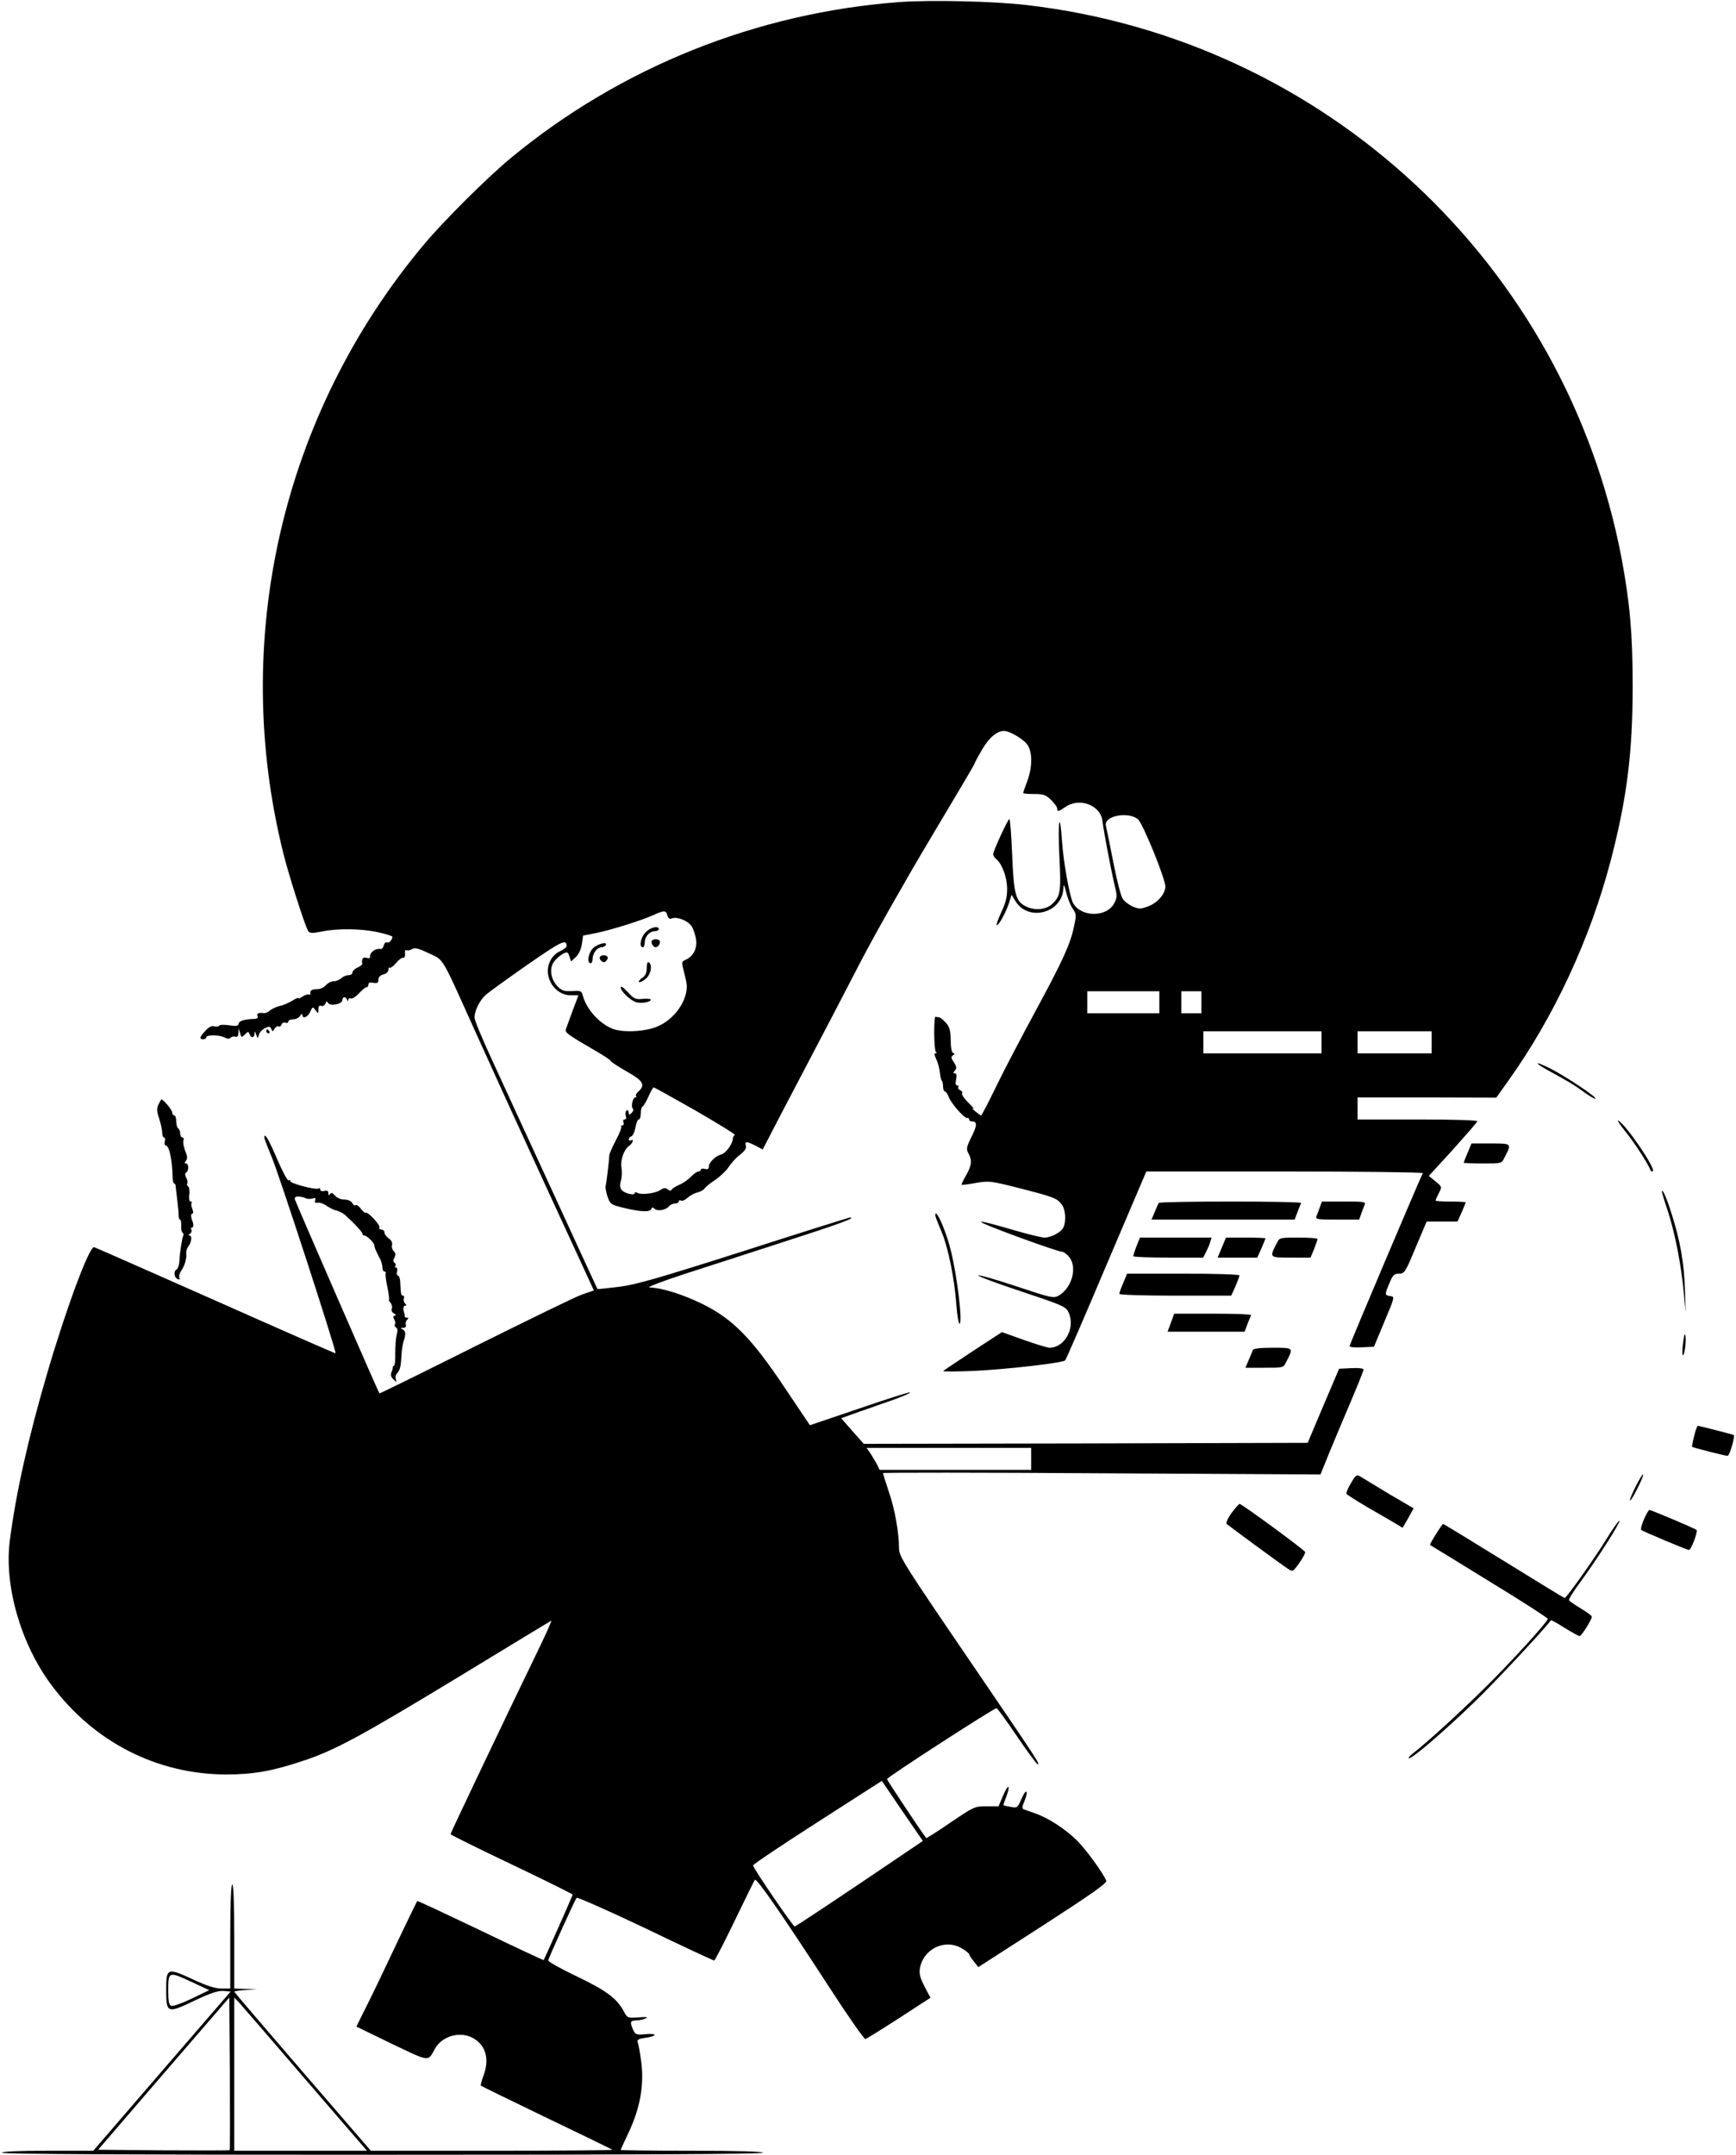 <?xml version="1.0" standalone="no"?>
<!DOCTYPE svg PUBLIC "-//W3C//DTD SVG 20010904//EN"
 "http://www.w3.org/TR/2001/REC-SVG-20010904/DTD/svg10.dtd">
<svg version="1.0" xmlns="http://www.w3.org/2000/svg"
 width="867pt" height="1076pt" viewBox="0 0 867 1076"
 preserveAspectRatio="xMidYMid meet">

<g transform="translate(0,1076) scale(0.1,-0.1)"
fill="#000000" stroke="none">
<path d="M4496 10750 c-717 -53 -1397 -326 -1946 -780 -116 -96 -336 -315
-432 -430 -710 -847 -970 -1975 -702 -3045 27 -108 108 -361 123 -384 8 -12
19 -12 67 -3 80 17 203 15 285 -4 38 -8 69 -19 69 -22 -1 -16 -19 -34 -28 -28
-5 3 -12 -3 -15 -14 -3 -11 -9 -20 -14 -19 -29 5 -58 -17 -55 -42 1 -4 -8 -5
-18 -2 -18 5 -25 -5 -21 -30 1 -4 -10 -13 -24 -19 -14 -6 -25 -17 -25 -25 0
-7 -9 -13 -21 -13 -11 0 -27 -7 -35 -15 -9 -8 -25 -15 -37 -15 -13 0 -30 -9
-40 -20 -10 -12 -29 -20 -47 -20 -21 0 -30 -5 -30 -17 0 -9 -3 -13 -7 -10 -3
4 -17 0 -30 -8 -13 -9 -23 -13 -23 -9 0 3 -15 -3 -32 -14 -18 -11 -46 -23 -63
-26 -16 -4 -37 -14 -47 -22 -9 -9 -22 -14 -30 -13 -27 3 -37 -1 -32 -15 4 -9
-2 -14 -18 -14 -48 -2 -73 -9 -76 -24 -2 -12 -12 -13 -48 -8 -24 4 -47 3 -50
-2 -3 -5 -14 -6 -24 -3 -12 4 -27 -3 -44 -22 -30 -32 -32 -43 -11 -43 8 0 15
5 15 10 0 13 66 13 92 -1 14 -7 23 -8 30 -1 6 6 17 8 24 5 9 -3 14 3 15 18 l1
24 7 -24 c6 -23 7 -23 24 -7 15 16 18 16 23 2 8 -21 24 -20 25 2 0 14 2 14 8
-3 l8 -20 7 20 c3 11 17 25 30 31 21 10 26 9 31 -5 6 -14 7 -14 16 2 6 9 14
15 20 12 5 -4 12 0 15 9 3 8 12 12 20 9 8 -3 14 0 14 6 0 6 11 11 25 11 13 0
29 8 34 18 6 9 11 11 11 5 0 -23 27 -13 39 14 12 27 13 27 27 8 14 -18 14 -18
14 4 0 16 4 21 14 18 8 -3 17 2 21 11 5 13 8 14 14 3 11 -17 71 -5 71 15 0 17
17 19 23 2 4 -10 6 -10 6 -1 1 7 7 10 14 7 7 -2 25 9 40 26 15 16 32 30 37 30
6 0 10 6 10 14 0 9 8 12 25 8 20 -3 25 0 25 16 0 13 9 22 25 26 14 4 25 14 25
23 0 9 3 14 6 10 3 -3 17 7 31 23 13 16 30 29 36 27 7 -1 11 8 10 21 -2 13 1
20 7 17 5 -3 17 -1 27 5 14 9 32 5 84 -20 77 -36 60 -8 225 -374 52 -116 208
-458 347 -761 l253 -549 -61 -21 c-33 -12 -273 -129 -534 -259 -260 -130 -475
-236 -476 -234 -5 5 -417 951 -422 968 -3 11 3 15 19 15 13 -1 29 -5 36 -9 7
-4 21 -4 32 -1 15 5 18 3 14 -9 -4 -10 0 -14 13 -12 10 2 30 -5 45 -16 15 -10
37 -21 49 -23 12 -3 31 -12 42 -22 42 -37 87 -85 87 -94 0 -5 5 -9 10 -9 13 0
50 -37 50 -50 0 -6 4 -19 10 -30 5 -11 14 -29 20 -40 5 -11 10 -29 10 -40 0
-11 5 -20 11 -20 5 0 8 -4 5 -8 -2 -4 1 -36 9 -70 7 -34 10 -62 8 -62 -3 0 0
-7 7 -15 7 -8 10 -21 7 -30 -4 -8 1 -19 11 -24 10 -6 12 -11 4 -11 -9 0 -10
-5 -3 -19 6 -10 7 -21 3 -25 -3 -4 -1 -10 6 -15 8 -5 9 -16 3 -37 -4 -16 -7
-57 -7 -92 1 -34 -2 -62 -6 -62 -4 0 -7 -3 -6 -8 0 -4 -2 -15 -7 -25 -5 -13
-2 -24 10 -35 17 -16 17 -16 12 0 -3 10 -1 23 6 30 15 17 19 32 22 88 1 25 6
56 10 70 13 38 12 54 -5 62 -12 5 -11 7 4 7 11 1 16 6 13 15 -3 7 0 19 6 25 8
8 8 11 -1 11 -7 0 -11 3 -11 7 1 5 0 10 -1 13 -8 21 -6 40 3 40 8 0 8 3 0 11
-6 6 -9 18 -6 25 3 8 1 14 -4 14 -10 0 -11 7 -14 65 0 19 -6 35 -11 35 -6 0
-8 9 -5 20 3 11 1 20 -5 20 -5 0 -7 4 -3 9 3 5 1 12 -5 16 -7 4 -7 12 0 25 7
14 6 23 -3 32 -8 7 -12 21 -9 31 3 11 -3 24 -17 33 -11 8 -21 22 -21 30 0 8
-7 14 -16 14 -8 0 -12 5 -9 10 7 11 -60 82 -68 74 -3 -3 -14 6 -25 20 -10 14
-23 22 -26 18 -4 -4 -12 1 -17 11 -6 10 -22 17 -40 17 -17 0 -36 8 -46 20 -13
14 -19 16 -25 7 -5 -8 -8 -7 -8 5 0 11 -6 15 -20 11 -12 -3 -20 0 -20 6 0 7
-4 10 -9 6 -14 -8 -141 25 -141 37 0 5 -4 7 -9 4 -5 -3 -30 44 -56 104 -44
103 -65 137 -65 110 0 -6 17 -50 37 -98 34 -78 325 -973 319 -980 -2 -1 -271
117 -599 263 -328 145 -601 266 -607 267 -24 6 -141 -310 -235 -632 -94 -321
-155 -594 -186 -833 -29 -226 55 -517 209 -723 211 -283 526 -444 871 -445
133 0 229 16 381 67 158 51 291 123 785 423 248 151 454 276 458 278 4 3 -17
-46 -47 -109 -174 -359 -456 -951 -456 -957 0 -3 137 -71 305 -151 168 -80
305 -148 305 -151 0 -5 -140 -320 -145 -327 -1 -1 -143 65 -315 148 -172 82
-314 149 -316 147 -3 -2 -125 -257 -199 -414 -24 -50 -58 -119 -75 -152 l-30
-61 177 -86 c193 -92 179 -90 215 -25 37 66 130 91 195 51 61 -37 78 -105 47
-187 -9 -24 -15 -46 -12 -48 3 -3 151 -75 329 -161 178 -85 325 -157 328 -159
2 -3 -268 -5 -601 -5 l-606 0 -341 395 c-187 217 -341 397 -341 399 0 3 26 7
58 9 l57 3 -57 2 -58 2 0 260 c0 167 -4 260 -10 260 -6 0 -10 -93 -10 -260 l0
-260 -44 0 c-31 0 -72 13 -141 45 -129 60 -135 58 -135 -49 0 -120 4 -122 140
-57 82 39 119 51 146 49 l36 -3 -343 -397 -343 -398 -228 0 c-145 0 -228 -4
-228 -10 0 -7 640 -10 1900 -10 1260 0 1900 3 1900 10 0 6 -125 10 -355 10
-195 0 -355 2 -355 4 0 2 18 42 41 90 56 121 76 232 62 346 -6 47 -14 92 -18
101 -5 13 3 18 39 23 61 9 59 24 -2 18 -44 -4 -49 -2 -60 22 -17 39 -15 46 16
47 15 0 36 5 47 10 14 7 4 8 -36 5 -54 -4 -56 -3 -73 29 -36 67 -88 105 -236
176 -80 38 -144 74 -142 80 5 19 134 304 142 312 4 4 158 -64 343 -152 184
-89 339 -161 344 -161 4 1 50 90 102 198 52 108 98 201 101 205 9 10 140 -180
368 -531 95 -147 178 -266 184 -264 6 1 81 48 168 104 l157 102 -29 55 c-22
42 -28 65 -24 90 16 100 128 153 212 100 19 -11 34 -24 34 -27 0 -4 10 -20 23
-36 l23 -29 323 208 c240 155 321 212 316 223 -14 37 -102 158 -148 203 -57
56 -143 112 -208 134 -24 9 -49 17 -56 20 -9 3 -9 13 3 40 23 56 9 67 -14 13
-20 -46 -22 -47 -54 -41 -18 3 -34 7 -36 8 -2 1 5 21 14 44 9 23 14 45 10 48
-3 3 -15 -17 -27 -45 l-22 -52 -60 0 c-60 0 -63 -2 -180 -81 -65 -45 -120 -79
-121 -78 -25 32 -196 289 -196 295 0 9 533 354 547 354 4 0 50 -63 102 -140
52 -77 99 -140 103 -140 13 0 11 4 -351 535 -313 459 -341 503 -341 542 0 79
-21 198 -51 284 -16 48 -29 89 -29 93 0 3 492 3 1093 -1 l1092 -6 44 109 c25
60 73 176 108 257 35 82 63 153 63 158 0 6 -27 9 -61 7 l-61 -3 -79 -185 -78
-185 -1109 -3 -1108 -2 -57 64 -56 64 92 33 c51 17 130 46 177 62 46 17 80 32
75 34 -6 2 -121 -35 -255 -81 l-245 -83 -125 186 c-166 249 -261 345 -411 419
-100 49 -203 81 -265 83 -16 0 56 28 171 66 110 35 340 110 510 165 273 88
353 118 320 118 -6 0 -244 -75 -530 -167 -430 -137 -538 -168 -624 -179 -58
-7 -106 -12 -107 -11 -1 1 -101 218 -222 482 -122 264 -259 563 -306 665 -47
102 -86 195 -86 208 0 35 24 84 56 114 16 14 110 82 209 151 170 118 195 130
195 92 0 -5 -15 -17 -33 -25 -47 -22 -71 -77 -57 -129 14 -53 60 -91 110 -91
l39 0 -29 -77 c-16 -43 -31 -85 -34 -93 -6 -16 13 -29 151 -109 40 -23 73 -45
73 -49 0 -4 36 -27 79 -52 84 -47 96 -68 59 -101 -10 -9 -15 -19 -11 -23 3 -3
2 -6 -4 -6 -13 0 -23 -46 -12 -57 4 -4 1 -14 -7 -21 -12 -11 -14 -10 -14 3 0
9 -5 13 -10 10 -6 -4 -8 -15 -5 -26 4 -11 2 -19 -5 -19 -7 0 -10 -7 -6 -15 3
-8 0 -15 -6 -15 -6 0 -9 -3 -5 -6 3 -3 -9 -34 -27 -68 -18 -34 -33 -68 -33
-76 -1 -29 -14 -135 -18 -150 -3 -8 2 -33 9 -55 14 -39 17 -41 83 -57 83 -20
130 -22 136 -5 3 9 8 9 16 1 15 -14 56 -7 72 12 6 8 20 14 30 14 11 0 19 5 19
11 0 5 5 7 11 4 6 -4 20 2 32 13 12 11 34 24 50 27 15 4 31 13 35 19 4 7 28
27 54 44 25 17 55 46 67 64 11 18 36 46 56 61 26 20 34 34 30 47 -7 22 6 21
52 -3 l32 -17 22 42 c12 24 92 178 179 343 87 165 217 414 289 554 73 140 230
417 349 616 119 199 218 366 219 371 1 6 19 39 39 73 35 59 74 91 109 91 26 0
92 -38 114 -66 28 -35 28 -115 1 -186 -11 -29 -20 -55 -20 -58 0 -3 24 -5 54
-5 47 0 59 -4 85 -29 17 -17 31 -36 31 -43 0 -18 7 -16 39 6 71 51 178 11 187
-69 6 -51 43 -245 60 -317 14 -56 14 -64 -1 -93 -37 -72 -167 -71 -206 1 -17
33 -48 204 -55 308 -11 165 -22 101 -13 -77 9 -176 5 -198 -37 -237 -31 -29
-89 -33 -133 -10 -49 25 -58 63 -66 258 -4 97 -10 177 -14 177 -7 0 -81 -160
-81 -176 0 -6 7 -18 17 -25 28 -24 53 -91 53 -149 0 -40 -8 -71 -30 -117 -16
-35 -26 -63 -21 -63 10 0 46 66 61 113 l12 39 19 -31 c64 -106 235 -61 240 64
1 24 4 19 14 -22 7 -28 21 -64 32 -80 19 -26 19 -33 7 -89 -18 -88 -55 -169
-193 -424 -67 -124 -155 -291 -194 -372 -40 -82 -74 -148 -77 -148 -3 0 -16
10 -30 21 -14 11 -18 17 -10 13 8 -4 -2 9 -23 29 -21 20 -35 41 -32 47 3 6 -1
13 -9 16 -9 3 -13 10 -10 15 3 5 0 9 -6 9 -8 0 -9 10 -5 30 4 20 3 30 -5 30
-10 0 -10 3 -1 14 10 12 9 20 -5 41 -14 21 -15 28 -5 35 10 5 10 9 1 12 -7 2
-12 27 -12 65 -1 50 -6 66 -25 87 -13 14 -28 26 -33 26 -6 0 -13 1 -17 3 -11
4 -9 -173 2 -177 6 -3 5 -5 -2 -5 -8 -1 -7 -9 3 -30 8 -17 16 -46 18 -66 2
-19 6 -38 10 -42 3 -3 6 -17 6 -30 0 -12 4 -23 9 -23 5 0 13 -12 19 -27 11
-32 79 -109 93 -106 5 2 9 -2 9 -7 0 -6 6 -10 14 -10 27 0 27 -19 -2 -77 -26
-52 -27 -61 -15 -83 19 -36 16 -59 -12 -109 -14 -24 -24 -45 -22 -47 1 -2 33
2 71 9 66 11 74 10 220 -27 168 -43 184 -49 208 -80 20 -23 24 -87 8 -117 -13
-24 -61 -49 -94 -49 -13 0 -80 16 -148 36 -236 69 -223 55 36 -40 99 -36 188
-66 197 -66 10 0 27 -12 39 -27 42 -53 13 -155 -53 -193 -25 -14 -38 -11 -212
47 -102 34 -187 58 -189 54 -3 -4 94 -40 215 -80 198 -66 221 -75 234 -101 39
-76 -15 -180 -94 -180 -10 0 -68 18 -128 39 l-109 39 -144 -94 c-79 -52 -146
-97 -149 -100 -3 -4 64 -3 149 0 167 8 449 40 460 53 4 4 97 218 206 476 l199
467 693 0 c381 0 691 -4 688 -8 -10 -17 -366 -856 -366 -864 0 -5 27 -8 61 -6
l61 3 52 125 c52 124 53 125 29 128 -28 4 -28 8 -3 66 16 39 23 46 48 46 26 0
31 7 82 130 l55 130 77 0 77 0 21 46 c11 26 20 48 20 50 0 2 -34 4 -75 4 -41
0 -75 2 -75 5 0 4 7 20 16 37 16 31 16 32 -17 59 l-33 27 120 131 c65 73 121
136 122 142 2 5 -113 9 -297 9 l-301 0 0 55 0 55 347 0 346 -1 59 83 c229 320
410 709 513 1103 80 308 109 535 109 870 0 260 -14 415 -55 635 -280 1474
-1484 2593 -2973 2765 -164 19 -476 26 -630 15z m1188 -4082 c25 -23 136 -296
136 -335 0 -36 -38 -80 -83 -98 -40 -15 -47 -15 -80 -2 -19 9 -42 26 -50 39
-9 12 -30 95 -47 183 -17 88 -34 170 -37 182 -11 49 113 73 161 31z m-2351
-479 c4 -15 11 -20 23 -15 26 10 80 -12 98 -39 9 -13 18 -42 22 -64 7 -46 -12
-85 -50 -103 -23 -10 -23 -11 -10 -62 8 -28 14 -60 14 -71 0 -86 -77 -182
-169 -209 -67 -20 -160 -21 -205 -2 -66 28 -127 97 -146 166 -6 22 -11 24 -53
21 -38 -2 -51 2 -71 22 -36 36 -44 92 -19 125 11 15 31 32 44 39 22 11 25 10
33 -13 l8 -25 24 22 c14 13 26 39 30 64 l6 43 61 12 c73 14 229 63 289 90 55
25 64 25 71 -1z m2457 -434 l0 -55 -180 0 -180 0 0 55 0 55 180 0 180 0 0 -55z
m210 0 l0 -55 -50 0 -50 0 0 55 0 55 50 0 50 0 0 -55z m600 -200 l0 -55 -295
0 -295 0 0 55 0 55 295 0 295 0 0 -55z m550 0 l0 -55 -185 0 -185 0 0 55 0 55
185 0 185 0 0 -55z m-3674 -342 c112 -65 200 -119 194 -121 -5 -2 -10 -10 -10
-17 0 -26 -35 -74 -58 -80 -29 -7 -62 -40 -62 -61 0 -11 -6 -15 -20 -11 -11 3
-20 1 -20 -4 0 -5 -6 -9 -12 -9 -7 0 -24 -12 -38 -27 -14 -14 -39 -32 -57 -39
-17 -8 -35 -18 -38 -24 -5 -8 -11 -7 -21 1 -11 9 -19 8 -37 -4 -26 -17 -96
-25 -115 -13 -7 4 -12 3 -12 -2 0 -14 -54 -1 -66 17 -8 10 -9 25 -3 45 5 17 6
46 3 64 -7 37 11 91 38 110 19 14 26 38 8 27 -5 -3 -10 -1 -10 5 0 6 6 13 14
16 7 3 16 23 20 45 3 21 11 39 16 39 6 0 10 13 10 29 0 17 4 33 10 36 5 3 18
26 29 50 11 25 22 45 26 45 3 0 98 -53 211 -117z m1674 -1738 l0 -55 -378 0
-379 0 -11 23 c-6 12 -21 37 -32 55 l-22 32 411 0 411 0 0 -55z m-858 -2122
c-174 -117 -319 -213 -323 -213 -9 0 -209 293 -208 305 1 6 146 103 322 216
l321 206 102 -150 103 -150 -317 -214z m-3331 -492 l84 -39 -87 -42 c-48 -23
-94 -40 -103 -36 -11 4 -15 22 -15 74 0 99 1 99 121 43z m186 -838 c-2 -2
-151 -2 -331 -1 l-326 3 327 380 328 380 3 -379 c1 -209 1 -381 -1 -383z m358
377 c159 -184 297 -345 308 -357 l20 -23 -331 0 -332 0 0 382 0 383 24 -25
c13 -14 153 -176 311 -360z"/>
<path d="M3225 6105 c-25 -24 -35 -75 -15 -75 6 0 10 11 10 24 0 29 24 56 51
56 10 0 19 5 19 10 0 19 -41 10 -65 -15z"/>
<path d="M3257 6064 c-9 -9 4 -34 18 -34 14 0 27 25 18 34 -4 3 -12 6 -18 6
-6 0 -14 -3 -18 -6z"/>
<path d="M2966 6029 c-26 -20 -38 -79 -16 -79 6 0 10 11 10 24 0 27 24 56 45
56 8 0 17 5 20 10 11 18 -32 10 -59 -11z"/>
<path d="M2996 5981 c-3 -5 0 -14 8 -20 10 -8 16 -8 25 2 6 8 8 17 4 20 -9 10
-31 9 -37 -2z"/>
<path d="M3230 5927 c0 -25 -6 -39 -22 -50 -13 -8 -20 -18 -17 -21 3 -3 18 3
32 15 28 21 37 71 17 84 -6 4 -10 -8 -10 -28z"/>
<path d="M3100 5829 c0 -19 48 -65 78 -74 26 -7 72 1 72 13 0 4 -18 6 -40 4
-36 -4 -44 0 -75 34 -21 23 -35 32 -35 23z"/>
<path d="M1330 5610 c0 -5 5 -10 11 -10 5 0 7 5 4 10 -3 6 -8 10 -11 10 -2 0
-4 -4 -4 -10z"/>
<path d="M7757 5401 c50 -27 106 -60 125 -74 54 -40 93 -63 85 -50 -10 17
-160 115 -224 147 -92 46 -81 27 14 -23z"/>
<path d="M791 5244 c-9 -20 -8 -35 4 -70 8 -25 15 -56 15 -69 0 -14 4 -25 9
-25 5 0 7 -9 4 -20 -3 -11 -1 -20 5 -20 17 0 33 -75 34 -162 1 -16 4 -28 8
-28 4 0 7 -6 7 -12 1 -7 4 -38 8 -68 4 -30 7 -65 7 -77 0 -13 3 -23 7 -23 4 0
7 -14 6 -30 -1 -17 2 -33 7 -36 4 -3 6 -9 4 -12 -6 -10 -19 -91 -20 -130 -1
-18 -7 -36 -14 -41 -17 -10 -12 -43 7 -49 8 -3 11 0 7 6 -4 6 0 23 9 36 9 14
18 33 20 43 2 10 4 20 5 23 1 3 1 13 0 23 -1 10 4 24 10 32 16 19 21 55 7 55
-8 0 -7 3 2 9 7 5 10 14 7 20 -4 6 -3 11 3 11 5 0 8 8 6 18 -2 9 -4 17 -5 17
-1 0 -3 8 -5 18 -2 9 1 17 6 17 5 0 5 10 -1 24 -5 13 -6 27 -3 30 4 3 1 6 -5
6 -7 0 -9 13 -7 34 3 19 0 38 -5 41 -6 4 -8 10 -5 15 3 5 1 18 -5 29 -7 13 -7
22 0 26 14 8 13 45 -1 45 -8 0 -8 4 0 14 8 10 7 22 -4 49 -8 20 -12 43 -9 51
3 9 1 16 -5 16 -6 0 -11 9 -11 19 0 11 -4 23 -10 26 -5 3 -10 19 -10 36 0 16
-4 29 -10 29 -5 0 -10 7 -10 15 0 12 -44 65 -54 65 -1 0 -8 -12 -15 -26z"/>
<path d="M8118 5109 c43 -52 115 -163 125 -193 3 -6 8 -8 12 -4 14 14 -139
238 -173 252 -7 3 9 -21 36 -55z"/>
<path d="M7330 5004 c-11 -25 -20 -48 -20 -50 0 -2 43 -4 95 -4 93 0 95 0 108
28 38 73 39 72 -68 72 l-96 0 -19 -46z"/>
<path d="M8300 4808 c0 -3 13 -47 30 -97 35 -108 67 -269 79 -406 l10 -100 -4
115 c-4 133 -24 246 -67 380 -25 80 -48 131 -48 108z"/>
<path d="M5787 4753 c-3 -5 -12 -25 -20 -45 l-16 -38 358 0 357 0 14 38 c8 20
16 40 18 45 2 4 -156 7 -352 7 -195 0 -357 -3 -359 -7z"/>
<path d="M6592 4733 c-5 -16 -13 -36 -17 -45 -7 -17 2 -18 103 -18 l110 0 10
28 c5 15 13 35 17 45 7 16 -2 17 -103 17 l-110 0 -10 -27z"/>
<path d="M4673 4683 c3 -10 17 -45 31 -78 32 -77 63 -233 72 -357 4 -54 11
-98 16 -98 17 0 -11 235 -43 364 -19 80 -62 186 -75 186 -3 0 -4 -8 -1 -17z"/>
<path d="M5676 4537 c-9 -23 -16 -46 -16 -50 0 -4 79 -7 175 -7 l174 0 14 28
c8 15 18 37 21 50 l7 22 -179 0 -179 0 -17 -43z"/>
<path d="M6102 4530 l-21 -50 99 0 99 0 21 46 c11 26 20 48 20 50 0 2 -44 4
-99 4 l-98 0 -21 -50z"/>
<path d="M6377 4553 c-38 -74 -39 -73 70 -73 l98 0 18 43 c9 23 17 46 17 50 0
4 -43 7 -95 7 -93 0 -95 0 -108 -27z"/>
<path d="M5610 4354 c-11 -25 -20 -50 -20 -55 0 -5 117 -9 280 -9 l279 0 21
46 c11 26 20 50 20 55 0 5 -126 9 -280 9 l-281 0 -19 -46z"/>
<path d="M5848 4155 l-17 -45 192 0 193 0 14 38 c8 20 16 40 18 45 2 4 -83 7
-190 7 l-194 0 -16 -45z"/>
<path d="M8406 4057 c-4 -32 -5 -61 -2 -64 7 -8 18 60 14 93 -3 21 -6 13 -12
-29z"/>
<path d="M6257 4018 c-3 -7 -12 -30 -21 -50 l-16 -38 95 0 c93 0 95 0 108 28
38 73 39 72 -66 72 -67 0 -96 -4 -100 -12z"/>
<path d="M8461 3589 c-7 -27 -12 -52 -10 -54 5 -4 164 -45 177 -45 10 0 38 98
31 104 -5 3 -172 46 -180 46 -3 0 -11 -23 -18 -51z"/>
<path d="M6747 3354 c-15 -25 -25 -49 -22 -54 2 -4 51 -35 107 -68 57 -33 119
-69 138 -80 l35 -21 28 48 27 49 -123 72 c-67 41 -131 79 -142 86 -19 12 -23
10 -48 -32z"/>
<path d="M8171 3341 c-17 -33 -31 -66 -31 -73 1 -7 17 18 36 56 19 37 33 70
30 73 -2 3 -18 -22 -35 -56z"/>
<path d="M6150 3204 c-18 -25 -28 -49 -24 -54 13 -11 275 -204 305 -223 25
-17 26 -17 58 28 18 25 31 50 29 55 -4 11 -316 240 -327 240 -4 0 -22 -21 -41
-46z"/>
<path d="M8210 3173 c-11 -26 -17 -50 -13 -53 9 -8 229 -100 238 -100 11 0 46
93 38 100 -9 8 -227 100 -236 100 -3 0 -15 -21 -27 -47z"/>
<path d="M8022 3073 c-57 -93 -199 -293 -208 -293 -2 0 -138 83 -303 185 -165
102 -301 185 -304 185 -5 0 -69 -102 -65 -105 2 -1 135 -82 295 -181 161 -98
293 -183 293 -188 0 -14 -191 -224 -322 -352 -122 -120 -280 -264 -348 -317
-19 -15 -30 -27 -23 -27 19 0 178 137 330 284 101 98 326 338 379 405 2 2 32
-15 68 -38 36 -22 70 -41 75 -41 9 0 61 82 61 97 0 5 -25 23 -55 41 -30 18
-56 36 -59 41 -3 4 23 46 58 93 81 110 200 297 194 304 -3 3 -33 -39 -66 -93z"/>
</g>
</svg>
